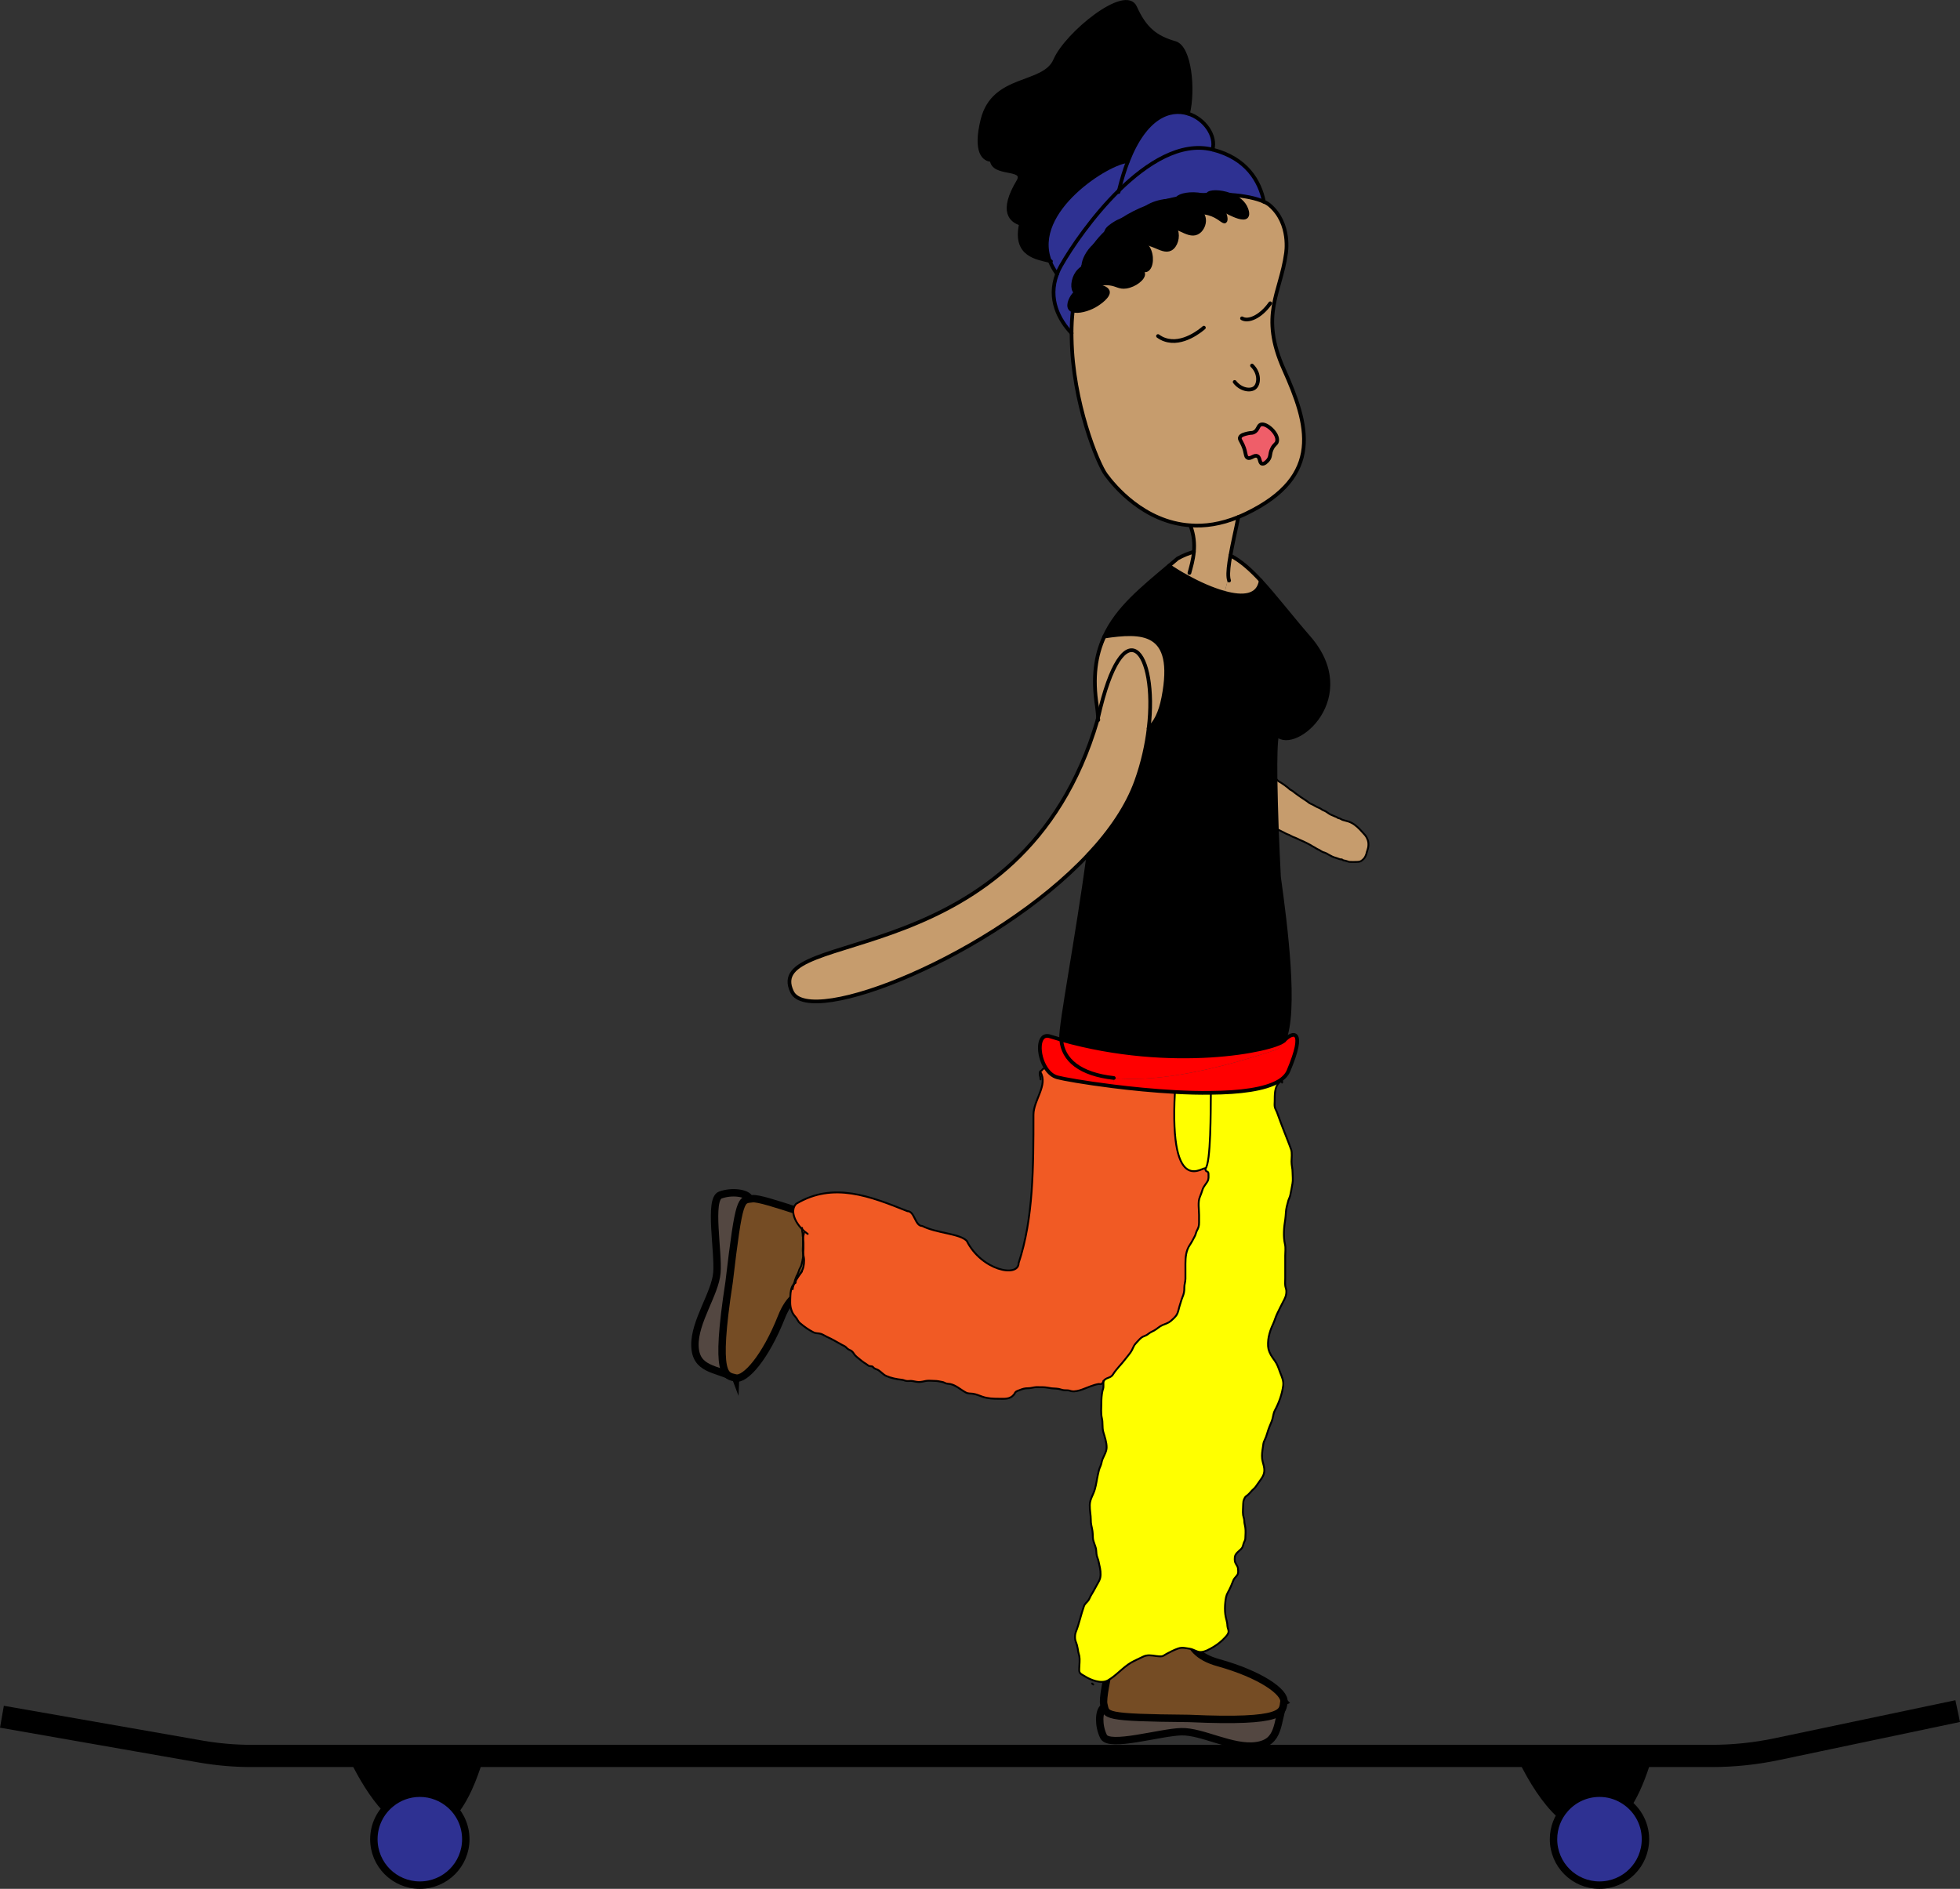 <?xml version="1.0" encoding="UTF-8"?><svg id="Layer_1" xmlns="http://www.w3.org/2000/svg" viewBox="0 0 264.38 254.84"><rect x="0" y="0" width="264.38" height="254.84" fill="#333333" stroke="none"/><defs><style>.cls-1{fill:#ef5e69;}.cls-1,.cls-2,.cls-3,.cls-4,.cls-5,.cls-6,.cls-7{stroke-width:0px;}.cls-8,.cls-9,.cls-10,.cls-11,.cls-12,.cls-13{stroke:#000;}.cls-8,.cls-9,.cls-11,.cls-13{stroke-miterlimit:10;}.cls-8,.cls-10,.cls-11,.cls-12{fill:none;}.cls-9{fill:#754c24;}.cls-10{stroke-width:.5px;}.cls-10,.cls-12{stroke-linecap:round;stroke-linejoin:round;}.cls-3{fill:#ff0;}.cls-4{fill:red;}.cls-11{stroke-width:3px;}.cls-12{stroke-width:.25px;}.cls-5{fill:#f15a24;}.cls-6{fill:#2e3192;}.cls-13{fill:#534741;}.cls-7{fill:#c69c6d;}</style></defs><path class="cls-13" d="m99.22,185.91c-2.79-1.31-5.39-1.11-5.48-4.35s2.72-7.01,2.96-9.83-1.12-9.93.47-10.5,3.46-.26,3.86.36-5.1,15.86-1.81,24.33Z"/><path class="cls-9" d="m114.82,173.75c-3.44.67-7.24-1.52-9.41,3.94-2.16,5.45-4.9,8.56-6.2,8.22s-2.86.05-.86-12.94c1.37-11.64,1.58-11.04,3.13-11.24s10.16,3.38,11.74,2.9c1.58-.48,6.44,5.89,1.59,9.13Z"/><path class="cls-13" d="m173.18,229.61c-1,2.91-.52,5.48-3.74,5.92s-7.26-1.96-10.09-1.89c-2.84.07-9.75,2.17-10.49.66s-.63-3.41-.06-3.87,16.31,3.37,24.39-.81Z"/><path class="cls-9" d="m159.43,215.4c1.03,3.35-.73,7.36,4.92,8.93,5.65,1.57,9.03,3.96,8.83,5.28s.35,2.84-12.78,2.24c-11.72-.11-11.15-.39-11.51-1.91s2.27-10.47,1.63-11.98,5.17-7.04,8.91-2.56Z"/><path class="cls-2" d="m176.56,86.02c6.96,8.02-1.82,15.54-4.3,13.14-.19.91-.24,3.13-.21,5.84.03,2.11.1,4.52.18,6.85.09,2.39.2,4.68.29,6.47.89,6.42,2.41,18.21.65,22.11-1.42,1.27-14.93,4.1-30.02-.15,0-.07-.02-.14-.02-.21-.08-1.93,2.17-13.45,3.7-24.81,2.95-3.15,5.24-6.51,6.45-9.92.87-2.44,1.4-4.85,1.66-7.07.89-.75,1.58-2.08,1.98-4.14,1.79-9.23-3-8.97-7.96-8.25,1.75-3.83,5.13-6.5,8.72-9.54.71.49,1.55,1.01,2.46,1.5,1.6.89,3.41,1.7,5.03,2.14,2.49.69,4.56.51,4.89-1.64,1.94,2.09,3.99,4.79,6.5,7.68Z"/><path class="cls-7" d="m174.39,106.75c.1.09.22.18.33.26.26.2.53.38.8.57.27.17.52.34.78.52.12.08.22.18.34.26.14.09.33.14.48.23.24.13.51.3.78.4.15.06.25.12.39.22s.29.14.45.22c.27.14.51.37.79.49.12.05.23.09.35.15.14.08.28.11.43.18.06.03.11.08.18.12.08.04.16.03.24.06.12.04.22.14.34.18.28.09.57.15.85.24.62.22,1.06.6,1.52,1.06.24.25.46.51.69.76.19.22.39.64.43.93.04.22.03.56-.02.78-.02.11-.06.25-.1.36-.07.16-.08.29-.13.46-.08.26-.23.58-.43.74-.13.11-.24.23-.4.28-.17.06-.35.07-.53.07-.29,0-.57.02-.86,0-.15,0-.26-.06-.4-.1-.17-.06-.3-.08-.46-.11-.1-.02-.15-.1-.23-.13-.07-.02-.14,0-.2-.01-.14-.02-.29-.1-.42-.14-.15-.05-.3-.1-.45-.14-.17-.05-.31-.14-.47-.22-.26-.12-.53-.33-.8-.41-.19-.05-.27-.07-.45-.19-.17-.12-.35-.21-.55-.3-.14-.07-.26-.17-.4-.24-.18-.08-.31-.18-.48-.28-.3-.17-.61-.32-.92-.47-.19-.1-.4-.16-.59-.26-.18-.1-.37-.18-.56-.26-.22-.08-.43-.16-.63-.28-.2-.13-.42-.17-.62-.28-.39-.22-.8-.39-1.19-.6,0-.01-.03-.02-.04-.02-.08-2.33-.15-4.74-.18-6.85.17.17.33.37.53.48.25.12.46.3.7.45.12.08.24.2.37.28.13.09.23.22.36.31.14.08.25.13.38.23Z"/><path class="cls-3" d="m163.33,147.44c3.88-.03,7.29-.45,9.15-1.56l.1.15c-.68.58-.63,1.73-.64,2.54,0,.27-.05.59.03.86.09.28.27.55.36.85.2.58.43,1.16.64,1.73.39,1.05.81,2.01,1.18,3.06.17.49.06,1.15.06,1.66s.15.95.14,1.44c0,.48.08,1.03-.01,1.5-.1.53-.18,1.06-.3,1.59-.05.26-.2.5-.27.76-.07.25-.13.51-.2.76-.14.54-.12,1.15-.2,1.7-.18,1.09-.29,2.33-.04,3.41.11.47.03,1.05.03,1.53v3.03c0,.32-.03.66,0,.97.02.25.13.45.15.7.04.64-.18,1.06-.47,1.59-.27.5-.5,1.02-.76,1.53-.23.47-.34.94-.56,1.41-.27.55-.47,1.15-.59,1.74-.09.43-.13,1.18-.03,1.6.16.64.47,1.08.85,1.59.36.5.52,1.03.73,1.6.22.56.48,1.1.41,1.73-.14,1.17-.57,2.35-1.12,3.37-.25.47-.23.96-.41,1.42-.22.55-.46,1.08-.62,1.65-.09.32-.21.66-.36.96-.19.34-.16.55-.23.93-.08.52-.16,1.03-.1,1.57.07.62.36,1.12.28,1.77-.08.63-.51,1.07-.85,1.58-.2.28-.34.53-.6.75-.29.24-.47.54-.75.77-.26.22-.35.2-.5.56-.11.25-.13.38-.14.65,0,.48-.08,1.05-.01,1.53.05.27.15.49.16.78,0,.35.1.58.14.92.06.43.02.98,0,1.42-.01.26-.09.36-.19.59-.14.35-.1.57-.38.86-.35.35-.83.64-.85,1.16-.02.32-.02.55.14.83.12.22.25.36.29.63.02.16.05.56-.01.71-.11.33-.47.54-.61.89-.21.54-.45,1.14-.75,1.65-.22.37-.3.86-.34,1.3-.06.49-.07,1.17,0,1.66.06.52.27.97.28,1.52.01.27.16.52.16.77,0,.31-.27.61-.47.82-.44.48-.97.91-1.53,1.25-.51.3-1.22.74-1.85.71-.47-.03-.89-.37-1.37-.44-.56-.08-1.04-.23-1.6-.03-.51.18-1.03.44-1.53.71-.21.11-.39.27-.62.33-.22.04-.59,0-.81-.03-.62-.09-1.19-.2-1.78.1-.53.27-1.05.48-1.56.77-1.14.66-2.01,1.76-3.16,2.42-.91.51-2.37-.07-3.16-.59-.17-.11-.43-.22-.57-.38-.18-.21-.13-.43-.13-.71.01-.49.1-1.12.01-1.6-.04-.21-.11-.38-.15-.59-.04-.29-.1-.61-.17-.89-.09-.34-.24-.57-.26-.93-.01-.3,0-.57.11-.85.45-1.14.68-2.32,1.09-3.47.13-.36.37-.48.59-.78.17-.24.25-.52.41-.77.2-.34.39-.64.57-1,.19-.39.54-.86.63-1.3.11-.53.01-1.19-.12-1.7-.08-.34-.11-.63-.25-.96-.16-.43-.14-.64-.18-1.07-.06-.57-.42-1.09-.44-1.66-.02-.41-.02-.75-.1-1.15-.09-.41-.19-.81-.18-1.23,0-.7-.16-1.33-.14-2.03.01-.81.47-1.37.68-2.12.19-.66.27-1.35.42-2.01.09-.41.14-.69.32-1.08.16-.32.17-.68.31-1.01.21-.5.54-1.01.54-1.56.01-.67-.26-1.44-.45-2.09-.17-.62-.04-1.25-.19-1.85-.16-.67-.07-1.42-.07-2.11,0-.51.04-1.08.15-1.57.06-.26.14-.36.13-.64v-.63c.05-.09.1-.18.17-.24.37-.32.82-.25,1.1-.69.48-.78,1.16-1.39,1.71-2.13.28-.38.64-.75.86-1.17.2-.4.26-.65.58-.98.22-.22.44-.51.69-.7.2-.16.37-.19.6-.3.18-.08.24-.14.39-.25.25-.19.46-.27.74-.42.4-.22.68-.53,1.1-.72.38-.16.82-.29,1.14-.56.26-.22.6-.53.78-.81.25-.39.3-.92.45-1.35.12-.35.21-.72.35-1.06.2-.48.26-.8.25-1.32,0-.41.15-.74.15-1.16,0-.45,0-.9,0-1.35,0-.91-.04-1.78.28-2.62.17-.46.47-.78.68-1.21.1-.2.21-.4.32-.6.12-.24.14-.48.27-.72.21-.39.29-.61.29-1.09v-1.02c0-.74-.18-1.74.1-2.41.14-.33.25-.65.36-.99.15-.47.45-.73.68-1.14.18-.33.13-.61.13-.99,0-.51-.42-.16-.42-.71.76-.76.71-7.9.74-10.21v-.03Z"/><path class="cls-1" d="m170.22,62.56c-.36-.11-.21-.82-.62-1.02-.43-.22-.87.42-1.3.23-.36-.16-.18-.66-.64-1.7-.28-.63-.51-.82-.4-1.07.13-.31.6-.42,1.06-.53.48-.11.53-.02.78-.13.61-.26.55-.89.95-1.05.73-.3,2.44,1.22,2.21,2.25-.09.42-.4.37-.71,1.06-.3.66-.12.98-.49,1.46-.17.22-.55.59-.84.5Z"/><path class="cls-7" d="m165.7,77.93c-.08-.7.05-1.77.27-2.98,1.39.72,2.72,1.9,4.09,3.39-.33,2.15-2.4,2.33-4.89,1.64l.53-2.05Z"/><path class="cls-2" d="m167.95,27.85c.2.36.46,1.07.18,1.37-.4.44-1.71-.19-2.2-.42-.33-.16-.68-.35-1.02-.56-.17-.31-.38-.61-.65-.87-.37-.36-.82-.63-1.3-.81-.06-.11-.08-.21-.05-.3,1.05-.05,2.06-.04,2.99.02.84.31,1.64.82,2.05,1.57Z"/><path class="cls-7" d="m167.03,69.76c-.31,1.61-.77,3.53-1.06,5.19-.22,1.21-.35,2.28-.27,2.98l-.53,2.05c-1.62-.44-3.43-1.25-5.03-2.14l.3-.54c.2-.76.5-1.72.6-2.85.1-1.06.02-2.26-.48-3.57,1.94.15,4.1-.15,6.47-1.12Z"/><path class="cls-3" d="m162.59,157.68c0-.64-4.92,4.42-4.11-10.35,1.65.09,3.29.14,4.85.11v.03c-.03,2.31.02,9.45-.74,10.21Z"/><path class="cls-2" d="m162.02,28.67c-.33.01-.63.03-1.11-.12-.91-.26-1.9-.93-2.11-1.43,1.19.16,2.57.71,3.22,1.55Z"/><path class="cls-2" d="m164.91,28.24c.41.73.53,1.47.33,1.62-.25.18-.81-.68-2.2-1.06-.45-.12-.74-.13-1.02-.13-.65-.84-2.03-1.39-3.22-1.55-.04-.09-.05-.17-.03-.25.01-.04.03-.07.05-.11,1.11-.22,2.22-.37,3.3-.45.29.06.57.14.84.25.23.47,1.07,1.14,1.95,1.68Z"/><path class="cls-7" d="m161.04,74.45c-.1,1.13-.4,2.09-.6,2.85l-.3.54c-.91-.49-1.75-1.01-2.46-1.5.39-.32.78-.65,1.17-.99.77-.42,1.5-.71,2.19-.9Z"/><path class="cls-4" d="m172.04,141.66c-9.82,3.28-17.03,4.3-21.8,3.78-4.55-.5-6.87-2.42-7.09-5.16,15.09,4.25,28.6,1.42,30.02.15-.28.64-.65,1.07-1.13,1.23Z"/><path class="cls-2" d="m154.73,27.94c.88-.35,1.79-.63,2.7-.86.32-.03.65-.04.98-.01.13.01.25.02.39.05.21.5,1.2,1.17,2.11,1.43.48.15.78.13,1.11.12.21.26.35.56.39.88.09.71-.31,1.56-.95,1.86-.67.32-1.4-.05-2.2-.42-.32-.14-.62-.27-.9-.39-.72-.91-2.33-1.45-4.07-1.47-.14-.09-.21-.19-.21-.33-.01-.28.24-.58.65-.86Z"/><path class="cls-6" d="m163.55,20.18c-4.29-1.07-8.83,1.8-12.62,5.51.37-1.5.78-2.81,1.22-3.94h0c2.35-6,5.64-7.19,8.1-6.42,2.27.7,3.83,3.05,3.3,4.85Z"/><path class="cls-7" d="m154.94,98.27c-.26,2.22-.79,4.63-1.66,7.07-1.21,3.41-3.5,6.77-6.45,9.92-12.71,13.61-37.61,23.51-39.99,18.56-4.27-8.88,30.99-1.89,41.2-36.66.01-.03.01-.05.02-.08.03.02.05.03.08.05-.01-.1-.01-.21-.02-.31,3.43-15.18,8.07-9.01,6.82,1.45Z"/><path class="cls-2" d="m154.29,29.13c-.99-.01-2.02.15-2.94.53,1.05-.69,2.19-1.26,3.38-1.72-.41.28-.66.58-.65.86,0,.14.07.24.21.33Z"/><path class="cls-4" d="m158.48,147.33c-2.91-.16-5.83-.45-8.37-.77l.13-1.12c4.77.52,11.98-.5,21.8-3.78.48-.16.85-.59,1.13-1.23.02-.01.04-.03.05-.04,1.18-1.28,2.98-1.56.57,4.11-.23.54-.68,1-1.31,1.38-1.86,1.11-5.27,1.53-9.15,1.56-1.56.03-3.2-.02-4.85-.11Z"/><path class="cls-2" d="m151.35,29.66c.92-.38,1.95-.54,2.94-.53.46.3,1.7.48,4.07,1.47.12.15.21.31.28.48.33.88-.03,2.12-.75,2.5-.62.33-1.33-.06-2.21-.42-.59-.24-1.16-.43-1.69-.57-.97-.64-2.41-.87-3.77-.63-.61-.09-.96-.2-1.02-.51,0-.03,0-.06,0-.09.66-.64,1.39-1.21,2.16-1.7Z"/><path class="cls-7" d="m154.94,98.27c1.25-10.46-3.39-16.63-6.82-1.45-.04-.53-.09-1.03-.15-1.49-.63-3.94-.17-6.94.99-9.45,4.96-.72,9.75-.98,7.96,8.25-.4,2.06-1.09,3.39-1.98,4.14Z"/><path class="cls-7" d="m165.93,28.8c.49.23,1.8.86,2.2.42.28-.3.02-1.01-.18-1.37-.41-.75-1.21-1.26-2.05-1.57,1.94.13,3.57.47,4.59.94.32.14.58.3.78.47,2.91,2.49,2.19,6.52,2.19,6.52-.74,5.38-3.59,8.24-.28,15.64s5.46,14.37-5.11,19.45c-.35.17-.7.32-1.04.46-2.37.97-4.53,1.27-6.47,1.12-6.28-.43-10.29-5.35-11.39-6.85-1.08-1.46-4.48-9.73-4.62-18.4,0-.23-.01-.46-.01-.69,0-1.02.05-2.04.17-3.06.71.25,2.04-.12,2.93-.62.74-.41,2-1.36,1.79-1.97-.14-.42-.98-.72-1.95-.7.63-.26,1.36-.44,2.21-.33,1.01.13,1.29.55,2.2.42,1.16-.17,2.41-1.12,2.31-1.77-.14-.81-2.47-1.59-4.77-1.6.68-.2,1.44-.29,2.26-.11,1.65.36,2.33,1.58,3.01,1.21.66-.36.79-1.97.15-2.99-.21-.33-.5-.62-.86-.83.53.14,1.1.33,1.69.57.88.36,1.59.75,2.21.42.72-.38,1.08-1.62.75-2.5-.07-.17-.16-.33-.28-.48.28.12.58.25.9.39.8.37,1.53.74,2.2.42.64-.3,1.04-1.15.95-1.86-.04-.32-.18-.62-.39-.88.28,0,.57.01,1.02.13,1.39.38,1.95,1.24,2.2,1.06.2-.15.08-.89-.33-1.62.34.21.69.4,1.02.56Zm3.67,32.74c.41.2.26.91.62,1.02.29.09.67-.28.84-.5.37-.48.19-.8.49-1.46.31-.69.62-.64.71-1.06.23-1.03-1.48-2.55-2.21-2.25-.4.16-.34.79-.95,1.05-.25.11-.3.02-.78.13-.46.11-.93.22-1.06.53-.11.25.12.44.4,1.07.46,1.04.28,1.54.64,1.7.43.19.87-.45,1.3-.23Z"/><path class="cls-2" d="m147.67,33.09c.45-.63.97-1.21,1.52-1.73,0,.03,0,.06,0,.09.06.31.41.42,1.02.51-.94.15-1.84.53-2.54,1.13h-.01Z"/><path class="cls-2" d="m149.43,35.31c-1.57.46-2.72,1.47-3.15,1.03-.07-.07-.11-.17-.13-.29.87-.53,2.07-.74,3.28-.74Z"/><path class="cls-2" d="m146.13,35.88h0c.4-1.02.91-1.93,1.51-2.75,0-.01.02-.02.03-.04h.01c.7-.6,1.6-.98,2.54-1.13.84.13,2.16.19,3.77.63.36.21.65.5.86.83.64,1.02.51,2.63-.15,2.99-.68.37-1.36-.85-3.01-1.21-.82-.18-1.58-.09-2.26.11-1.21,0-2.41.21-3.28.74,0-.05-.02-.11-.02-.17Z"/><path class="cls-2" d="m146.28,36.34c.43.44,1.58-.57,3.15-1.03,2.3,0,4.63.79,4.77,1.6.1.65-1.15,1.6-2.31,1.77-.91.13-1.19-.29-2.2-.42-.85-.11-1.58.07-2.21.33h-.02c-.81.02-1.7.26-2.33.85,0,0-.03,0-.04-.02.23-1.13.55-2.24.96-3.31.04-.02.07-.04.1-.06.02.12.06.22.13.29Z"/><path class="cls-2" d="m146.05,36.11c-.41,1.07-.73,2.18-.96,3.31-.01-.01-.02-.01-.03-.02-.49-.38-.38-1.71.24-2.58.2-.28.46-.52.75-.71Z"/><path class="cls-2" d="m147.64,41.26c-.89.5-2.22.87-2.93.62.08-.81.2-1.61.37-2.4l.02-.02s.02-.02.03-.02c.48.25,1.24-.4,2.33-.85h.02c.97-.02,1.81.28,1.95.7.21.61-1.05,1.56-1.79,1.97Z"/><path class="cls-2" d="m144.34,41.63c-.35-.5.12-1.56.74-2.15-.17.79-.29,1.59-.37,2.4-.16-.04-.28-.13-.37-.25Z"/><path class="cls-6" d="m143.12,35.84c1.38-2.43,4.26-6.66,7.81-10.15,3.79-3.71,8.33-6.58,12.62-5.51,4.6,1.16,6.38,4.26,6.94,7.04-1.02-.47-2.65-.81-4.59-.94-1.34-.49-2.79-.46-2.98-.05-.01.01-.01.02-.01.03-.26.02-.52.03-.79.05-1.47-.3-2.98,0-3.3.45-.46.09-.93.2-1.39.32-1.06.09-2.07.44-2.7.86-1.19.46-2.33,1.03-3.38,1.72-.35.13-.69.29-1,.49-.37.24-1.15.73-1.16,1.21-.55.52-1.07,1.1-1.52,1.73-.01.02-.02.03-.03.04-.92.8-1.51,2.02-1.51,2.74h0c-.03.09-.06.16-.08.24-.29.19-.55.43-.75.71-.62.87-.73,2.2-.24,2.58.01.01.02.01.03.02-.01.01-.01.03-.01.06-.62.59-1.09,1.65-.74,2.15.09.12.21.21.37.25-.12,1.02-.17,2.04-.17,3.06-1.63-1.7-3.26-4.58-1.95-7.97.13-.37.31-.75.53-1.13Z"/><path class="cls-6" d="m150.93,25.69c-3.55,3.49-6.43,7.72-7.81,10.15-.22.38-.4.76-.53,1.13-.05-.05-.09-.12-.13-.19-.33-.47-.58-.93-.78-1.39-.03-.06-.05-.12-.07-.18-2.63-6.8,8.06-13.43,10.54-13.46-.44,1.13-.85,2.44-1.22,3.94Z"/><path class="cls-4" d="m141.61,139.82c.52.16,1.03.31,1.54.46.22,2.74,2.54,4.66,7.09,5.16l-.13,1.12c-3.79-.47-6.73-1-7.5-1.21-.62-.17-1.13-.63-1.51-1.21-1.2-1.8-1.18-4.84.51-4.32Z"/><path class="cls-2" d="m152.15,21.75c-2.48.03-13.17,6.66-10.54,13.46-1.7-.44-4.85-.76-3.89-5.02-1.24-.38-2.91-1.55-.3-5.84.85-1.87-3.47-.66-3.65-2.77-1.04-.01-2.32-1.05-1.25-5.4,1.5-6.07,8.28-4.53,9.81-8.07,1.52-3.54,9.5-10.04,10.79-7.12,1.3,2.91,2.8,4.08,5.37,4.81,2.04.58,2.53,6.41,1.76,9.53-2.46-.77-5.75.42-8.1,6.41h0Z"/><path class="cls-5" d="m142.61,145.35c.77.21,3.71.74,7.5,1.21,2.54.32,5.46.61,8.37.77-.81,14.77,4.11,9.71,4.11,10.35,0,.55.42.2.42.71,0,.38.05.66-.13.99-.23.41-.53.67-.68,1.14-.11.34-.22.66-.36.99-.28.67-.1,1.67-.1,2.41v1.02c0,.48-.08.7-.29,1.09-.13.24-.15.48-.27.72-.11.2-.22.4-.32.6-.21.43-.51.75-.68,1.21-.32.84-.28,1.71-.28,2.62,0,.45,0,.9,0,1.35,0,.42-.15.75-.15,1.16.01.52-.05.84-.25,1.32-.14.34-.23.71-.35,1.06-.15.43-.2.96-.45,1.35-.18.28-.52.59-.78.81-.32.27-.76.4-1.14.56-.42.19-.7.5-1.1.72-.28.15-.49.23-.74.42-.15.11-.21.17-.39.25-.23.11-.4.14-.6.3-.25.19-.47.48-.69.7-.32.33-.38.58-.58.98-.22.42-.58.79-.86,1.17-.55.74-1.23,1.35-1.71,2.13-.28.44-.73.37-1.1.69-.07.06-.12.15-.17.24-.08.13-.16.28-.27.33-.15.06-.27,0-.4.01-.72.12-1.5.49-2.19.74-.4.15-1,.31-1.43.23-.2-.03-.33-.11-.57-.12-.31,0-.53,0-.84-.1-.46-.16-.81-.12-1.28-.17-.42-.05-.77-.15-1.2-.15-.29,0-.59-.02-.88-.01-.39.02-.71.16-1.11.15-.43-.01-.73.09-1.14.25-.14.06-.33.11-.46.2-.18.13-.18.25-.3.4-.54.68-1.27.57-2.05.57s-1.5-.03-2.21-.28c-.43-.15-.82-.33-1.29-.4-.36-.05-.62.01-.95-.17-.7-.37-1.31-.98-2.11-1.14-.27-.05-.43-.01-.7-.14-.18-.09-.2-.11-.39-.14-.35-.07-.65-.15-1.01-.14-.36,0-.79-.07-1.14,0-.36.06-.63.16-1.02.15-.36,0-.67-.13-1.03-.15-.21,0-.44.05-.64,0-.2-.03-.36-.13-.57-.15-.7-.08-1.46-.22-2.13-.52-.39-.18-.66-.53-1.02-.76-.18-.12-.38-.15-.57-.27-.14-.08-.14-.19-.31-.26-.13-.02-.26-.03-.4-.05-.13-.08-.26-.16-.38-.26-.21-.13-.42-.26-.61-.42-.28-.24-.59-.45-.85-.71-.16-.16-.26-.38-.42-.54-.2-.21-.36-.2-.58-.35-.11-.07-.17-.15-.27-.25-.2-.18-.31-.19-.54-.32-.68-.37-1.34-.78-2.05-1.09-.26-.12-.54-.32-.81-.4-.36-.11-.64-.03-1-.21-.67-.34-1.28-.78-1.84-1.26-.25-.21-.34-.55-.56-.79-.29-.32-.43-.54-.57-.95-.22-.6-.16-1.28-.14-1.92.01-.47.11-1.2.45-1.56.01-.02.02-.03.04-.03h0c.05-.08.11-.11.18-.15.04-.07.04-.16.02-.24.06-.14.12-.23.2-.36.11-.18.23-.36.34-.53,0-.01,0-.02.02-.03l.03-.03c.04-.06.08-.13.12-.19.37-.57.42-1.04.43-1.7,0-.29-.07-.52-.11-.77,0-.05.01-.09.01-.14v-.2c0-.14.03-.28.03-.42v-.81c0-.16-.05-.31-.05-.47,0-.04-.01-.08-.01-.12v-.03s-.01-.05-.01-.08c0-.03,0-.07,0-.1,0-.04-.03-.06-.03-.1,0-.07.01-.14,0-.21-.01-.06-.02-.11-.02-.18s-.03-.13-.04-.19c-.02-.05-.01-.11-.01-.16,0-.07-.02-.12-.02-.19h0c-1.08-1.1-1.61-2.61-.79-3.43,5-3,10-1,15,1,1,0,1,2,2,2,2,1,5,1,6,2,2,4,7,5,7,3,2-6,2-13,2-20,0-2,2-4,.94-5.77h-.07v-.02c.02-.11.15-.11.22-.17.01-.01.01-.03.03-.05.01-.03.03-.03.05-.05.05-.03.05-.08.09-.11.03-.03.09-.04.13-.07.04-.04.07-.06.14-.05.03.01.11.03.13.05l.04-.03c.38.58.89,1.04,1.51,1.21Z"/><path class="cls-5" d="m107.87,171.93l.03-.03-.03.03Z"/><path class="cls-10" d="m147.67,33.09c.45-.63.97-1.21,1.52-1.73.66-.64,1.39-1.21,2.16-1.7,1.05-.69,2.19-1.26,3.38-1.72.88-.35,1.79-.63,2.7-.86.46-.12.93-.23,1.39-.32,1.11-.22,2.22-.37,3.3-.45.27-.02.53-.03.79-.05,1.05-.05,2.06-.04,2.99.02,1.94.13,3.57.47,4.59.94.32.14.58.3.78.47,2.91,2.49,2.19,6.52,2.19,6.52-.74,5.38-3.59,8.24-.28,15.64s5.46,14.37-5.11,19.45c-.35.17-.7.32-1.04.46-2.37.97-4.53,1.27-6.47,1.12-6.28-.43-10.29-5.35-11.39-6.85-1.08-1.46-4.48-9.73-4.62-18.4,0-.23-.01-.46-.01-.69,0-1.02.05-2.04.17-3.06.08-.81.2-1.61.37-2.4,0-.03,0-.05.01-.06.23-1.13.55-2.24.96-3.31.02-.08.05-.15.08-.23"/><path class="cls-10" d="m146.13,35.87c.4-1.01.91-1.92,1.51-2.74"/><path class="cls-10" d="m144.55,44.95h-.01c-1.63-1.71-3.26-4.59-1.95-7.98.13-.37.31-.75.53-1.13,1.38-2.43,4.26-6.66,7.81-10.15,3.79-3.71,8.33-6.58,12.62-5.51,4.6,1.16,6.38,4.26,6.94,7.04"/><path class="cls-10" d="m163.55,20.18c.53-1.8-1.03-4.15-3.3-4.85-2.46-.77-5.75.42-8.1,6.41h0c-.44,1.14-.85,2.45-1.22,3.95-.01.07-.03.15-.05.22"/><path class="cls-10" d="m152.15,21.75c-2.48.03-13.17,6.66-10.54,13.46.02.06.04.12.07.18.2.46.45.92.78,1.39.04.07.08.14.13.19"/><path class="cls-10" d="m141.76,35.25s-.1-.03-.15-.04c-1.7-.44-4.85-.76-3.89-5.02.15-.67.4-1.44.78-2.32"/><path class="cls-10" d="m137.72,30.19c-1.24-.38-2.91-1.55-.3-5.84.85-1.87-3.47-.66-3.65-2.77"/><path class="cls-10" d="m133.77,21.58c-1.04-.01-2.32-1.05-1.25-5.4,1.5-6.07,8.28-4.53,9.81-8.07,1.52-3.54,9.5-10.04,10.79-7.12,1.3,2.91,2.8,4.08,5.37,4.81,2.04.58,2.53,6.41,1.76,9.53"/><path class="cls-10" d="m160.44,77.3c.2-.76.5-1.72.6-2.85.1-1.06.02-2.26-.48-3.57"/><path class="cls-10" d="m167.03,69.76c-.31,1.61-.77,3.53-1.06,5.19-.22,1.21-.35,2.28-.27,2.98.02.15.05.29.09.4"/><path class="cls-10" d="m165.9,26.28c.84.31,1.64.82,2.05,1.57.2.36.46,1.07.18,1.37-.4.44-1.71-.19-2.2-.42-.33-.16-.68-.35-1.02-.56-.88-.54-1.72-1.21-1.95-1.68-.06-.11-.08-.21-.05-.3,0-.01,0-.02.01-.03.19-.41,1.64-.44,2.98.05Z"/><path class="cls-10" d="m164.91,28.24c.41.73.53,1.47.33,1.62-.25.18-.81-.68-2.2-1.06-.45-.12-.74-.13-1.02-.13-.33.01-.63.03-1.11-.12-.91-.26-1.9-.93-2.11-1.43-.04-.09-.05-.17-.03-.25.01-.04.03-.07.05-.11.32-.45,1.83-.75,3.3-.45.29.06.57.14.84.25.48.18.93.45,1.3.81.27.26.48.56.65.87Z"/><path class="cls-10" d="m162.02,28.67c.21.26.35.56.39.88.09.71-.31,1.56-.95,1.86-.67.32-1.4-.05-2.2-.42-.32-.14-.62-.27-.9-.39-2.37-.99-3.61-1.17-4.07-1.47-.14-.09-.21-.19-.21-.33-.01-.28.24-.58.65-.86.63-.42,1.64-.77,2.7-.86.32-.03.65-.04.98-.01.13.01.25.02.39.05,1.19.16,2.57.71,3.22,1.55Z"/><path class="cls-10" d="m158.36,30.6c.12.15.21.31.28.48.33.88-.03,2.12-.75,2.5-.62.33-1.33-.06-2.21-.42-.59-.24-1.16-.43-1.69-.57-1.61-.44-2.93-.5-3.77-.63-.61-.09-.96-.2-1.02-.51,0-.03,0-.06,0-.09,0-.48.79-.97,1.16-1.21.31-.2.65-.36,1-.49.92-.38,1.95-.54,2.94-.53,1.74.02,3.35.56,4.07,1.47Z"/><path class="cls-10" d="m153.99,32.59c.36.21.65.5.86.83.64,1.02.51,2.63-.15,2.99-.68.37-1.36-.85-3.01-1.21-.82-.18-1.58-.09-2.26.11-1.57.46-2.72,1.47-3.15,1.03-.07-.07-.11-.17-.13-.29,0-.05-.02-.11-.02-.17h0c0-.73.59-1.95,1.51-2.75,0-.01.02-.02.03-.04h.01c.7-.6,1.6-.98,2.54-1.13,1.36-.24,2.8-.01,3.77.63Z"/><path class="cls-10" d="m147.46,38.59c-1.09.45-1.85,1.1-2.33.85,0,0-.03,0-.04-.02s-.02-.01-.03-.02c-.49-.38-.38-1.71.24-2.58.2-.28.46-.52.75-.71.04-.02.07-.04.1-.06.87-.53,2.07-.74,3.28-.74,2.3,0,4.63.79,4.77,1.6.1.65-1.15,1.6-2.31,1.77-.91.13-1.19-.29-2.2-.42-.85-.11-1.58.07-2.21.33"/><path class="cls-10" d="m147.48,38.59c.97-.02,1.81.28,1.95.7.21.61-1.05,1.56-1.79,1.97-.89.5-2.22.87-2.93.62-.16-.04-.28-.13-.37-.25-.35-.5.12-1.56.74-2.15l.02-.02s.02-.02.03-.02c.63-.59,1.52-.83,2.33-.85h.02Z"/><path class="cls-10" d="m171.34,40.92c-1.31,1.86-2.99,2.53-3.81,2.03"/><path class="cls-10" d="m162.39,44.21c-.33.29-2.87,2.46-5.28,1.61-.28-.09-.59-.25-.91-.48"/><path class="cls-10" d="m168.88,49.32c1.08,1.05.97,2.52.36,3-.57.46-1.87.28-2.7-.79"/><path class="cls-10" d="m171.06,62.06c-.17.22-.55.59-.84.5-.36-.11-.21-.82-.62-1.02-.43-.22-.87.42-1.3.23-.36-.16-.18-.66-.64-1.7-.28-.63-.51-.82-.4-1.07.13-.31.6-.42,1.06-.53.48-.11.53-.02.78-.13.61-.26.55-.89.95-1.05.73-.3,2.44,1.22,2.21,2.25-.09.42-.4.37-.71,1.06-.3.66-.12.98-.49,1.46Z"/><path class="cls-10" d="m161.04,74.45c-.69.19-1.42.48-2.19.9-.39.34-.78.67-1.17.99-3.59,3.04-6.97,5.71-8.72,9.54-1.16,2.51-1.62,5.51-.99,9.45.06.46.11.96.15,1.49,0,.1,0,.21.02.31"/><path class="cls-10" d="m173.17,140.43c1.76-3.9.24-15.69-.65-22.11-.09-1.79-.2-4.08-.29-6.47-.08-2.33-.15-4.74-.18-6.85-.03-2.71.02-4.93.21-5.84,2.48,2.4,11.26-5.12,4.3-13.14-2.51-2.89-4.56-5.59-6.5-7.68-1.37-1.49-2.7-2.67-4.09-3.39"/><path class="cls-10" d="m146.83,115.26c-1.53,11.36-3.78,22.88-3.7,24.81,0,.07.01.14.02.21.22,2.74,2.54,4.66,7.09,5.16"/><path class="cls-10" d="m154.94,98.27c-.26,2.22-.79,4.63-1.66,7.07-1.21,3.41-3.5,6.77-6.45,9.92-12.71,13.61-37.61,23.51-39.99,18.56-4.27-8.88,30.99-1.89,41.2-36.66.01-.03.01-.05.02-.08.02-.09.04-.18.06-.26,3.43-15.18,8.07-9.01,6.82,1.45Z"/><path class="cls-10" d="m157.68,76.34c.71.49,1.55,1.01,2.46,1.5,1.6.89,3.41,1.7,5.03,2.14,2.49.69,4.56.51,4.89-1.64v-.02"/><path class="cls-10" d="m148.14,97.13s-.05-.03-.08-.05"/><path class="cls-10" d="m148.96,85.88c4.96-.72,9.75-.98,7.96,8.25-.4,2.06-1.09,3.39-1.98,4.14h-.01"/><path class="cls-10" d="m143.15,140.28c-.51-.15-1.02-.3-1.54-.46-1.69-.52-1.71,2.52-.51,4.32.38.58.89,1.04,1.51,1.21.77.21,3.71.74,7.5,1.21,2.54.32,5.46.61,8.37.77,1.65.09,3.29.14,4.85.11,3.88-.03,7.29-.45,9.15-1.56.63-.38,1.08-.84,1.31-1.38,2.41-5.67.61-5.39-.57-4.11,0,0-.03.03-.05.04-1.42,1.27-14.93,4.1-30.02-.15Z"/><path class="cls-12" d="m108.19,165.84c.23.24.49.45.76.64"/><path class="cls-12" d="m140.34,144.64c1.06,1.77-.94,3.77-.94,5.77,0,7,0,14-2,20,0,2-5,1-7-3-1-1-4-1-6-2-1,0-1-2-2-2-5-2-10-4-15-1-.82.82-.29,2.33.79,3.42"/><path class="cls-12" d="m107.85,171.96c-.09.09-.17.16-.25.18"/><path class="cls-12" d="m108.16,171.57c-.08.07-.16.21-.26.33l-.03.03"/><path class="cls-12" d="m163.33,147.44v.03c-.03,2.31.02,9.45-.74,10.21"/><path class="cls-12" d="m107.1,173.24s-.03,0-.04.03c-.34.36-.44,1.09-.45,1.56-.02.64-.08,1.32.14,1.92.14.41.28.63.57.95.22.24.31.58.56.79.56.48,1.17.92,1.84,1.26.36.18.64.1,1,.21.27.08.55.28.81.4.71.31,1.37.72,2.05,1.09.23.13.34.14.54.32.1.1.16.18.27.25.22.15.38.14.58.35.16.16.26.38.42.54.26.26.57.47.85.71.19.16.4.29.61.42.12.1.25.18.38.26.14.02.27.03.4.05.17.07.17.18.31.26.19.12.39.15.57.27.36.23.63.58,1.02.76.67.3,1.43.44,2.13.52.21.02.37.12.57.15.2.04.43,0,.64,0,.36.02.67.14,1.03.15.39.01.66-.09,1.02-.15.35-.06.78,0,1.14,0,.36,0,.66.07,1.01.14.19.03.21.05.39.14.27.13.43.09.7.14.8.16,1.41.77,2.11,1.14.33.18.59.12.95.17.47.07.86.25,1.29.4.71.25,1.46.28,2.21.28s1.51.11,2.05-.57c.12-.15.12-.27.3-.4.13-.09.32-.14.46-.2.41-.16.71-.26,1.14-.25.4,0,.72-.13,1.11-.15.29,0,.59.01.88.01.43,0,.78.1,1.2.15.47.05.82.01,1.28.17.31.11.53.09.84.1.24,0,.37.09.57.12.43.08,1.03-.08,1.43-.23.69-.25,1.47-.62,2.19-.74.13-.02.25.05.4-.01.11-.05.19-.2.27-.33.05-.09.1-.18.17-.24.37-.32.82-.25,1.1-.69.48-.78,1.16-1.39,1.71-2.13.28-.38.64-.75.86-1.17.2-.4.26-.65.58-.98.22-.22.44-.51.69-.7.2-.16.37-.19.6-.3.18-.08.24-.14.39-.25.25-.19.46-.27.74-.42.4-.22.68-.53,1.1-.72.38-.16.82-.29,1.14-.56.26-.22.6-.53.78-.81.25-.39.3-.92.45-1.35.12-.35.21-.72.35-1.06.2-.48.26-.8.25-1.32,0-.41.15-.74.15-1.16,0-.45,0-.9,0-1.35,0-.91-.04-1.78.28-2.62.17-.46.47-.78.68-1.21.1-.2.21-.4.32-.6.12-.24.14-.48.27-.72.21-.39.29-.61.29-1.09v-1.02c0-.74-.18-1.74.1-2.41.14-.33.25-.65.36-.99.15-.47.45-.73.68-1.14.18-.33.13-.61.13-.99,0-.51-.42-.16-.42-.71,0-.64-4.92,4.42-4.11-10.35"/><path class="cls-12" d="m108.32,167.08s-.01.06-.01.09v.86c0,.32-.05.67,0,.98,0,.08.02.15.04.23.04.25.11.48.11.77-.01.66-.06,1.13-.43,1.7-.04.06-.08.13-.12.19l-.03.03s-.02.02-.02.03c-.11.17-.23.35-.34.53-.08.13-.14.22-.2.36.02.08.02.17-.02.24-.07.04-.13.07-.18.14"/><path class="cls-12" d="m108.45,166.32c-.03.27-.12.47-.13.73"/><path class="cls-12" d="m172.94,146.06c.03-.08.02-.17-.02-.24-.13.06-.24.12-.34.21-.68.58-.63,1.73-.64,2.54,0,.27-.05.59.03.86.09.28.27.55.36.85.2.58.43,1.16.64,1.73.39,1.05.81,2.01,1.18,3.06.17.49.06,1.15.06,1.66s.15.95.14,1.44c0,.48.08,1.03-.01,1.5-.1.53-.18,1.06-.3,1.59-.05.26-.2.5-.27.76-.07.25-.13.51-.2.76-.14.54-.12,1.15-.2,1.7-.18,1.09-.29,2.33-.04,3.41.11.47.03,1.05.03,1.53v3.03c0,.32-.03.66,0,.97.02.25.13.45.15.7.04.64-.18,1.06-.47,1.59-.27.5-.5,1.02-.76,1.53-.23.47-.34.94-.56,1.41-.27.55-.47,1.15-.59,1.74-.09.43-.13,1.18-.03,1.6.16.64.47,1.08.85,1.59.36.5.52,1.03.73,1.6.22.56.48,1.1.41,1.73-.14,1.17-.57,2.35-1.12,3.37-.25.47-.23.96-.41,1.42-.22.55-.46,1.08-.62,1.65-.09.32-.21.66-.36.96-.19.34-.16.55-.23.93-.08.52-.16,1.03-.1,1.57.07.62.36,1.12.28,1.77-.08.63-.51,1.07-.85,1.58-.2.28-.34.53-.6.75-.29.24-.47.54-.75.77-.26.22-.35.2-.5.56-.11.25-.13.38-.14.65,0,.48-.08,1.05-.01,1.53.05.27.15.49.16.78,0,.35.1.58.14.92.06.43.02.98,0,1.42-.01.26-.09.36-.19.59-.14.35-.1.57-.38.86-.35.35-.83.64-.85,1.16-.02.32-.02.55.14.83.12.22.25.36.29.63.02.16.05.56-.01.71-.11.33-.47.54-.61.89-.21.54-.45,1.14-.75,1.65-.22.37-.3.86-.34,1.3-.06.49-.07,1.17,0,1.66.06.52.27.97.28,1.52.01.27.16.52.16.77,0,.31-.27.61-.47.82-.44.48-.97.91-1.53,1.25-.51.3-1.22.74-1.85.71-.47-.03-.89-.37-1.37-.44-.56-.08-1.04-.23-1.6-.03-.51.18-1.03.44-1.53.71-.21.11-.39.27-.62.33-.22.04-.59,0-.81-.03-.62-.09-1.19-.2-1.78.1-.53.27-1.05.48-1.56.77-1.14.66-2.01,1.76-3.16,2.42-.91.51-2.37-.07-3.16-.59-.17-.11-.43-.22-.57-.38-.18-.21-.13-.43-.13-.71.01-.49.1-1.12.01-1.6-.04-.21-.11-.38-.15-.59-.04-.29-.1-.61-.17-.89-.09-.34-.24-.57-.26-.93-.01-.3,0-.57.11-.85.45-1.14.68-2.32,1.09-3.47.13-.36.37-.48.59-.78.17-.24.25-.52.41-.77.2-.34.39-.64.57-1,.19-.39.54-.86.63-1.3.11-.53.01-1.19-.12-1.7-.08-.34-.11-.63-.25-.96-.16-.43-.14-.64-.18-1.07-.06-.57-.42-1.09-.44-1.66-.02-.41-.02-.75-.1-1.15-.09-.41-.19-.81-.18-1.23,0-.7-.16-1.33-.14-2.03.01-.81.47-1.37.68-2.12.19-.66.27-1.35.42-2.01.09-.41.14-.69.32-1.08.16-.32.17-.68.31-1.01.21-.5.54-1.01.54-1.56.01-.67-.26-1.44-.45-2.09-.17-.62-.04-1.25-.19-1.85-.16-.67-.07-1.42-.07-2.11,0-.51.04-1.08.15-1.57.06-.26.14-.36.13-.64v-.71"/><path class="cls-12" d="m141.09,144.24s-.02-.05-.03-.07c-.02-.02-.1-.04-.13-.05-.07-.01-.1.01-.14.05-.04.03-.1.04-.13.07-.04.03-.04.08-.09.11-.02.02-.04.02-.05.05-.02.02-.02.04-.03.05-.07.06-.2.06-.22.17h0c-.04.17-.03.35,0,.51.02.09.06.17.07.26v.13s.03.08.02.11"/><path class="cls-12" d="m108.19,165.67v.16h0c0,.08.02.13.02.2,0,.05-.01.11.01.16,0,.06.04.12.04.19s0,.12.02.18c.01.07,0,.14,0,.21,0,.04.02.06.03.1,0,.03,0,.07,0,.1,0,.03,0,.06.01.08v.03s.01.08.01.12c0,.16.05.31.05.47v.81c0,.14-.03.28-.03.42v.2s-.01.09-.01.14c-.01.02-.01.04-.01.06v.22c0,.08-.02.15-.03.23,0,.07-.04.13-.04.19,0,.07-.02.13-.02.19-.02.14-.09.27-.1.4-.01.07-.04.13-.05.2-.02.07-.05.14-.09.21-.03.06-.07.13-.1.19-.03.07-.07.12-.09.19-.03.13-.09.27-.14.39-.02.03-.03.07-.04.1-.01.04-.04.06-.05.1-.01.03-.01.05-.03.09-.03.04-.07.09-.09.14-.03.07-.05.14-.08.21-.02.07-.06.14-.08.21-.03.08-.07.15-.08.23,0,.04-.01.06-.02.1-.02.04-.02.08-.03.12-.01.02-.03.03-.04.05s0,.03,0,.05c-.01.04-.02.09-.02.12h0c-.02.06-.04.08-.05.12-.01.05-.03.08-.04.12-.06.14-.1.32-.1.46"/><path class="cls-12" d="m147.31,227.14c.06.05.11.09.16.13"/><path class="cls-12" d="m161.27,222.8v.12"/><path class="cls-12" d="m172.05,105c.17.17.33.37.53.48.25.12.46.3.7.45.12.08.24.2.37.28.13.09.23.22.36.31.14.08.25.13.38.23.1.09.22.18.33.26.26.2.53.38.8.57.27.17.52.34.78.52.12.08.22.18.34.26.14.09.33.14.48.23.24.13.51.3.78.4.15.06.25.12.39.22s.29.14.45.22c.27.14.51.37.79.49.12.05.23.09.35.15.14.08.28.11.43.18.06.03.11.08.18.12.08.04.16.03.24.06.12.04.22.14.34.18.28.09.57.15.85.24.62.22,1.06.6,1.52,1.06.24.25.46.51.69.76.19.22.39.64.43.93.04.22.03.56-.02.78-.02.11-.06.25-.1.36-.07.16-.08.29-.13.46-.08.26-.23.58-.43.74-.13.11-.24.23-.4.28-.17.06-.35.07-.53.07-.29,0-.57.02-.86,0-.15,0-.26-.06-.4-.1-.17-.06-.3-.08-.46-.11-.1-.02-.15-.1-.23-.13-.07-.02-.14,0-.2-.01-.14-.02-.29-.1-.42-.14-.15-.05-.3-.1-.45-.14-.17-.05-.31-.14-.47-.22-.26-.12-.53-.33-.8-.41-.19-.05-.27-.07-.45-.19-.17-.12-.35-.21-.55-.3-.14-.07-.26-.17-.4-.24-.18-.08-.31-.18-.48-.28-.3-.17-.61-.32-.92-.47-.19-.1-.4-.16-.59-.26-.18-.1-.37-.18-.56-.26-.22-.08-.43-.16-.63-.28-.2-.13-.42-.17-.62-.28-.39-.22-.8-.39-1.19-.6,0-.01-.03-.02-.04-.02"/><path class="cls-2" d="m206.19,236.91h15.15c-.77,2.56-1.6,4.49-2.47,5.88-.91-.54-1.98-.85-3.12-.85-1.86,0-3.52.82-4.66,2.12-1.82-1.66-3.52-4.33-4.9-7.15Z"/><path class="cls-6" d="m218.87,242.79c1.84,1.07,3.08,3.07,3.08,5.35,0,3.43-2.77,6.2-6.2,6.2s-6.2-2.77-6.2-6.2c0-1.56.58-2.99,1.54-4.08,1.14-1.3,2.8-2.12,4.66-2.12,1.14,0,2.21.31,3.12.85Z"/><path class="cls-2" d="m48.58,236.91h15.16c-.92,3.05-1.93,5.19-2.98,6.61-1.09-.98-2.55-1.58-4.13-1.58-1.48,0-2.84.52-3.9,1.39h0c-1.54-1.67-2.96-3.99-4.15-6.42Z"/><path class="cls-6" d="m60.76,243.52c1.27,1.13,2.07,2.78,2.07,4.62,0,3.43-2.77,6.2-6.2,6.2s-6.2-2.77-6.2-6.2c0-1.94.9-3.68,2.3-4.81,1.06-.87,2.42-1.39,3.9-1.39,1.58,0,3.04.6,4.13,1.58Z"/><path class="cls-11" d="m.26,231.62l26.89,4.71c2.23.38,4.48.58,6.74.58h196.96c2.99,0,5.97-.31,8.89-.93l24.33-5.12"/><path class="cls-11" d="m60.76,243.52c1.05-1.42,2.06-3.56,2.98-6.61"/><path class="cls-11" d="m48.58,236.91c1.19,2.43,2.61,4.75,4.15,6.41"/><path class="cls-11" d="m218.87,242.79c.87-1.39,1.7-3.32,2.47-5.88"/><path class="cls-11" d="m206.19,236.91c1.38,2.82,3.08,5.49,4.9,7.15"/><path class="cls-8" d="m60.76,243.52c1.27,1.13,2.07,2.78,2.07,4.62,0,3.43-2.77,6.2-6.2,6.2s-6.2-2.77-6.2-6.2c0-1.94.9-3.68,2.3-4.81,1.06-.87,2.42-1.39,3.9-1.39,1.58,0,3.04.6,4.13,1.58Z"/><path class="cls-8" d="m218.87,242.79c1.84,1.07,3.08,3.07,3.08,5.35,0,3.43-2.77,6.2-6.2,6.2s-6.2-2.77-6.2-6.2c0-1.56.58-2.99,1.54-4.08,1.14-1.3,2.8-2.12,4.66-2.12,1.14,0,2.21.31,3.12.85Z"/></svg>